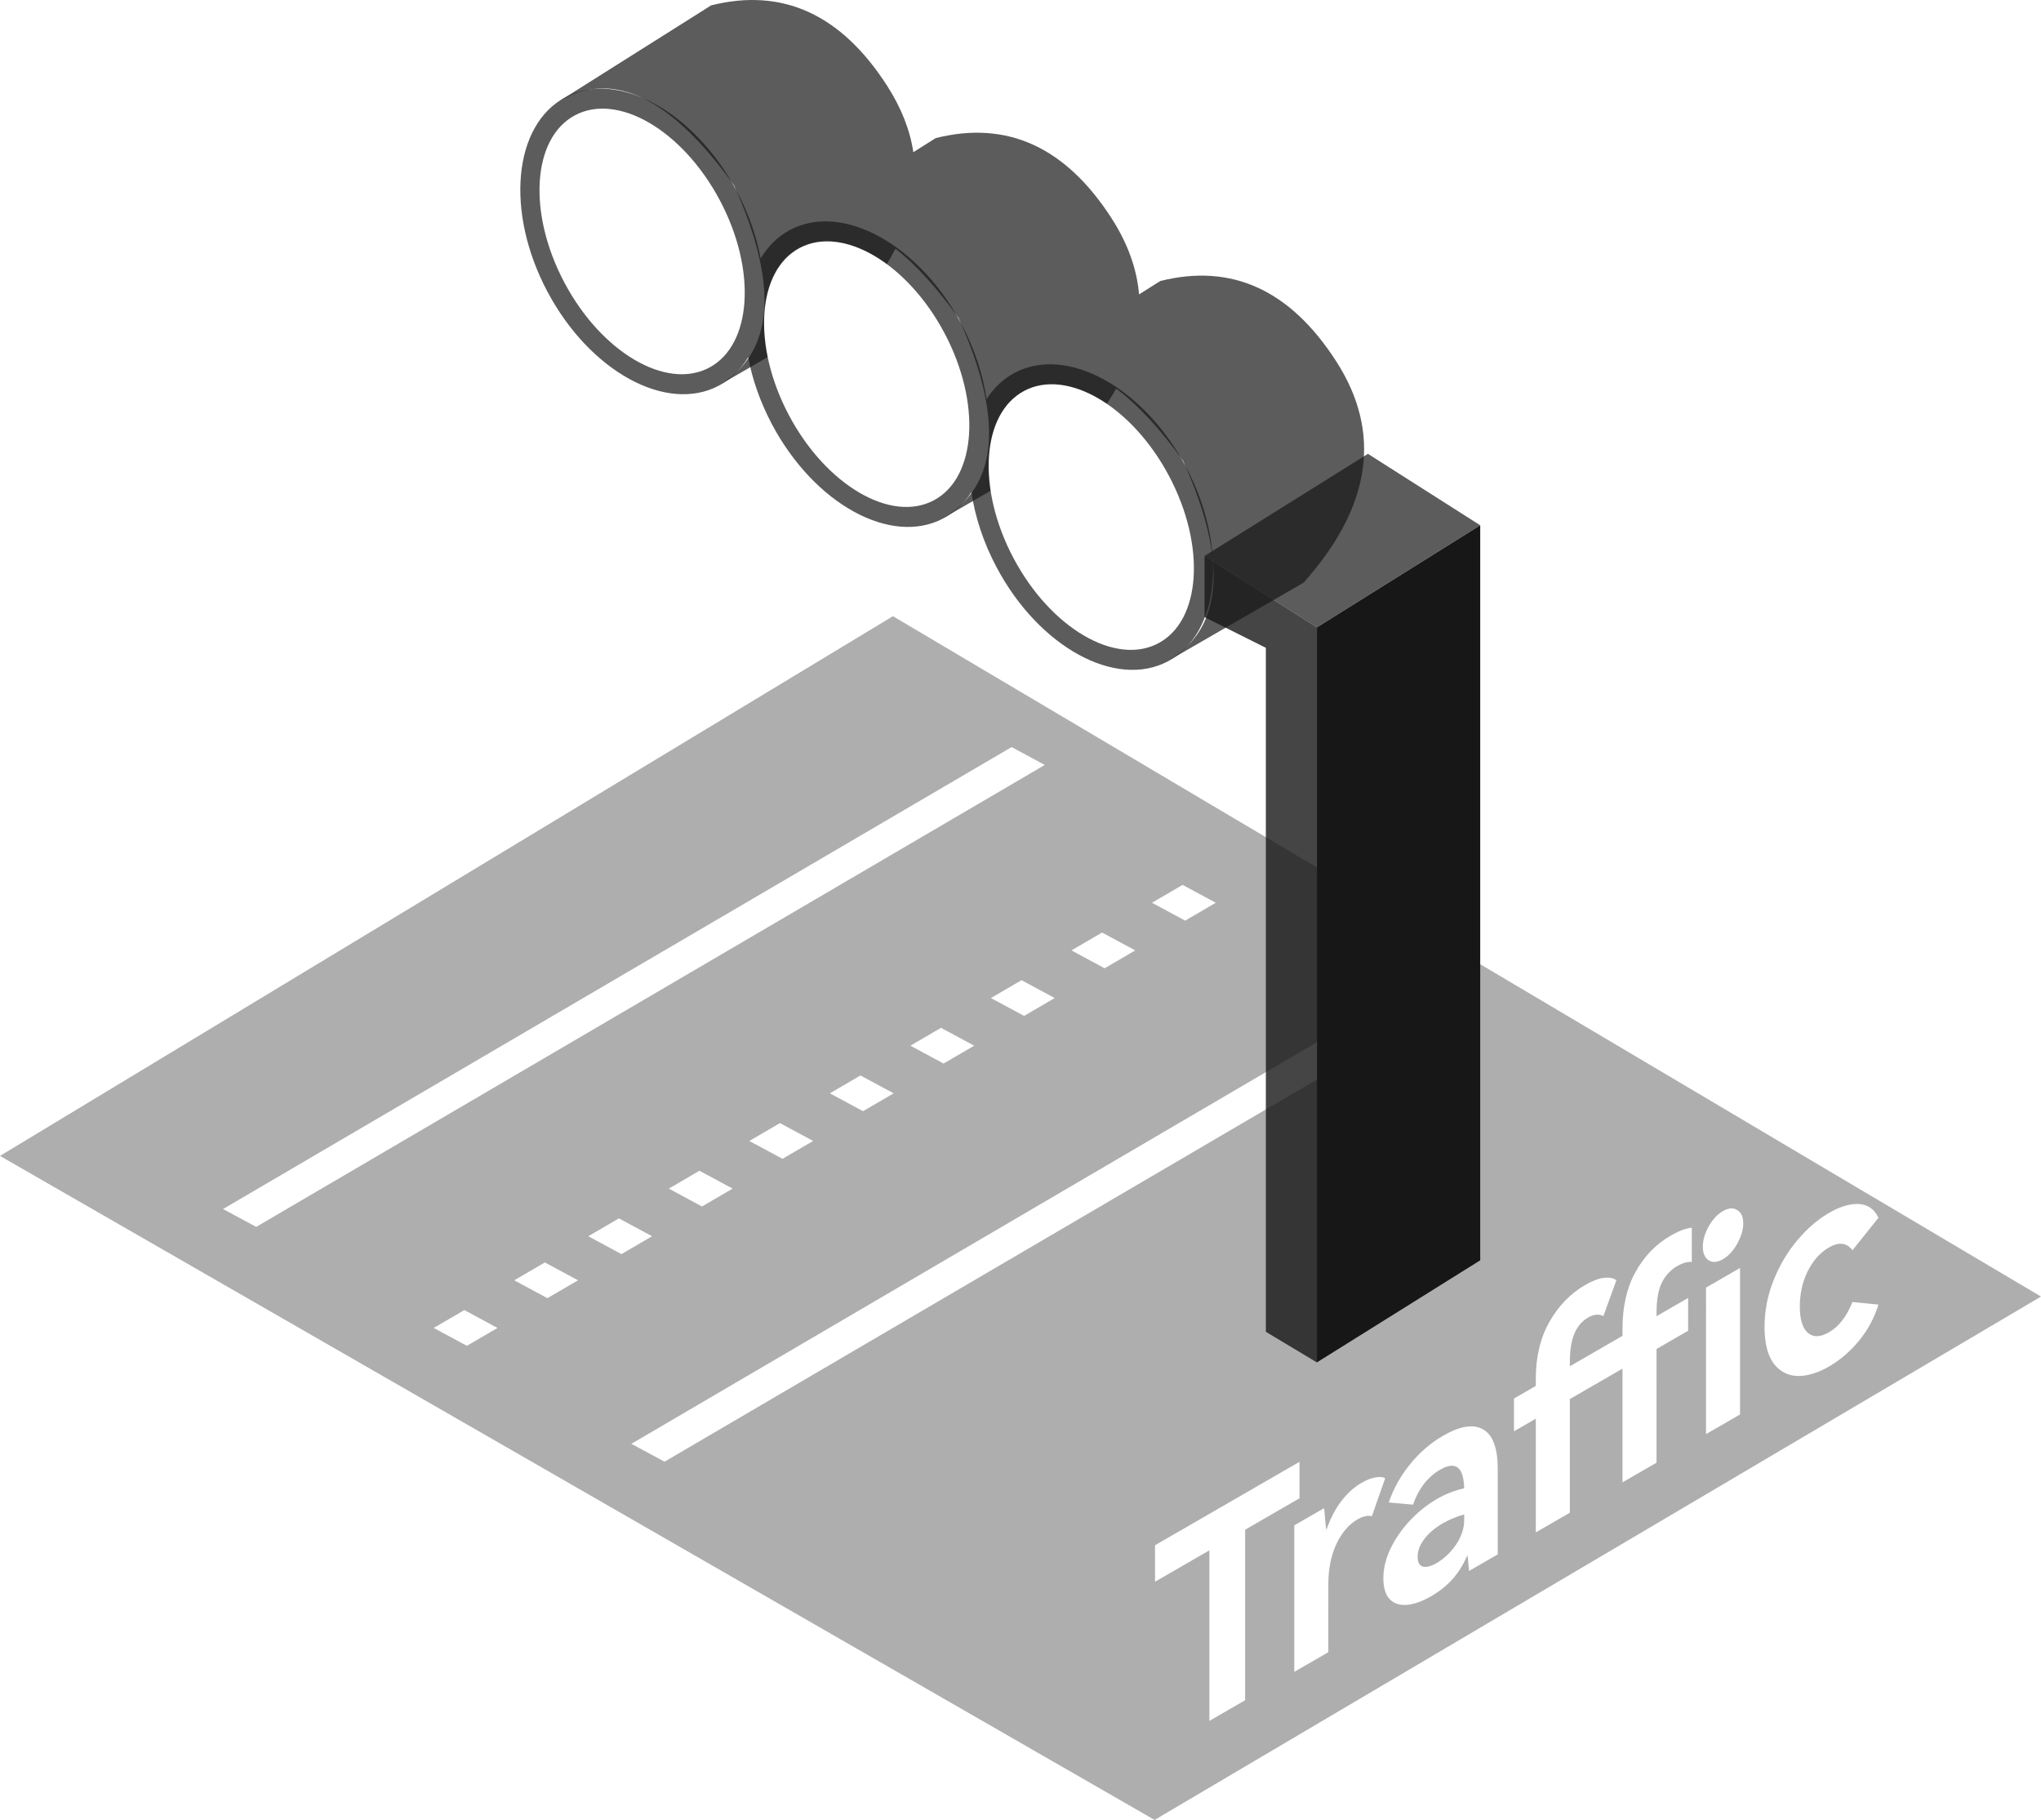 <svg width="332" height="296" viewBox="0 0 332 296" fill="none" xmlns="http://www.w3.org/2000/svg">
<path opacity="0.5" fill-rule="evenodd" clip-rule="evenodd" d="M0 188.002L145.25 100.22L332 210.878L187.814 296L0 188.002Z" fill="#171717" fill-opacity="0.7"/>
<path fill-rule="evenodd" clip-rule="evenodd" d="M41.679 199.545L169.952 124.414L164.555 121.508L36.283 196.64L41.679 199.545ZM108.099 237.734L236.371 162.602L230.975 159.697L102.702 234.828L108.099 237.734ZM80.927 215.982L75.946 218.888L70.549 215.982L75.531 213.077L80.927 215.982ZM114.187 196.225L119.169 193.319L113.772 190.413L108.791 193.319L114.187 196.225ZM171.566 162.326L166.585 165.231L161.188 162.326L166.17 159.42L171.566 162.326ZM89.045 211.14L94.027 208.234L88.63 205.328L83.649 208.234L89.045 211.14ZM132.268 185.571L127.287 188.476L121.89 185.571L126.871 182.665L132.268 185.571ZM179.684 157.483L184.666 154.577L179.269 151.672L174.288 154.577L179.684 157.483ZM106.069 201.067L101.088 203.973L95.691 201.067L100.673 198.162L106.069 201.067ZM153.485 172.98L158.467 170.074L153.07 167.168L148.089 170.074L153.485 172.98ZM145.367 177.822L140.386 180.728L134.989 177.822L139.971 174.917L145.367 177.822ZM192.784 149.734L197.765 146.829L192.368 143.923L187.387 146.829L192.784 149.734Z" fill="white"/>
<g filter="url(#filter0_b_54_1686)">
<path fill-rule="evenodd" clip-rule="evenodd" d="M144.303 13.948C146.596 17.515 148.018 21.117 148.57 24.754L152.215 22.456C163.822 19.551 173.361 23.91 180.833 35.533C183.451 39.604 184.934 43.721 185.283 47.884L188.745 45.701C200.352 42.796 209.892 47.156 217.364 58.778C224.836 70.401 223.064 82.398 212.048 94.771L189.97 107.516L190.105 107.436C198.996 102.061 199.779 91.238 192.457 74.966C188.719 69.754 185.087 65.835 181.56 63.21C180.017 65.963 178.002 68.735 175.517 71.526L153.408 84.289L153.575 84.191C162.465 78.816 163.249 67.993 155.926 51.721C152.412 46.82 148.99 43.062 145.661 40.448C144.051 43.588 141.826 46.752 138.986 49.941L116.877 62.705L117.044 62.607C125.934 57.232 126.718 46.408 119.395 30.137C109.194 15.91 99.775 11.317 91.136 16.358L90.909 16.492L115.684 0.871C127.291 -2.033 136.83 2.326 144.303 13.948Z" fill="#171717" fill-opacity="0.7"/>
</g>
<g filter="url(#filter1_b_54_1686)">
<path fill-rule="evenodd" clip-rule="evenodd" d="M195.947 90.416L214.212 102.039V221.585L205.91 216.604V105.36L195.947 100.379V90.416Z" fill="#171717" fill-opacity="0.8"/>
</g>
<g filter="url(#filter2_b_54_1686)">
<path fill-rule="evenodd" clip-rule="evenodd" d="M240.78 85.435L214.212 102.039L195.947 90.416L222.515 73.813L240.78 85.435Z" fill="#171717" fill-opacity="0.7"/>
</g>
<path fill-rule="evenodd" clip-rule="evenodd" d="M240.78 85.435L214.212 102.039L214.212 221.585L240.78 204.982V85.435Z" fill="#171717"/>
<g filter="url(#filter3_b_54_1686)">
<path fill-rule="evenodd" clip-rule="evenodd" d="M119.845 31.084C121.777 34.717 123.064 38.444 123.729 42.028C124.917 40.047 126.515 38.457 128.509 37.397C137.011 32.877 149.487 39.714 156.376 52.669C158.544 56.747 159.901 60.945 160.476 64.924C161.639 63.106 163.164 61.639 165.04 60.642C173.542 56.122 186.018 62.959 192.907 75.914C199.795 88.868 198.487 103.035 189.985 107.555C181.483 112.075 169.007 105.238 162.118 92.283C159.95 88.206 158.594 84.008 158.018 80.029C156.854 81.847 155.329 83.313 153.454 84.31C144.952 88.83 132.476 81.993 125.587 69.038C123.656 65.406 122.369 61.678 121.704 58.094C120.515 60.075 118.917 61.665 116.924 62.725C108.422 67.245 95.945 60.408 89.057 47.453C82.168 34.499 83.476 20.333 91.978 15.813C100.48 11.292 112.957 18.13 119.845 31.084Z" fill="#171717" fill-opacity="0.7"/>
</g>
<path fill-rule="evenodd" clip-rule="evenodd" d="M115.365 59.793C122.341 56.084 123.11 43.888 117.082 32.553C111.055 21.218 100.513 15.036 93.537 18.744C86.561 22.453 85.792 34.649 91.82 45.984C97.847 57.32 108.389 63.502 115.365 59.793ZM151.895 81.378C158.871 77.669 159.64 65.473 153.613 54.138C147.585 42.803 137.044 36.62 130.068 40.329C123.092 44.038 122.323 56.234 128.35 67.569C134.378 78.904 144.919 85.087 151.895 81.378ZM188.426 104.623C195.402 100.914 196.171 88.718 190.144 77.383C184.116 66.048 173.575 59.865 166.599 63.574C159.623 67.283 158.854 79.479 164.881 90.814C170.909 102.149 181.45 108.332 188.426 104.623Z" fill="white"/>
<g filter="url(#filter4_d_54_1686)">
<path d="M191.882 251.325L215.386 237.755L215.386 243.689L206.542 248.795L206.541 276.533L200.725 279.891L200.726 252.153L191.882 257.259L191.882 251.325ZM225.493 241.166C226.29 240.706 227.033 240.414 227.724 240.292C228.414 240.169 228.945 240.215 229.317 240.43L227.166 246.594C226.475 246.44 225.692 246.617 224.816 247.123C223.381 247.951 222.226 249.308 221.35 251.194C220.5 253.064 220.075 255.211 220.075 257.634L220.074 268.72L214.537 271.917L214.538 248.089L219.398 245.283C219.531 247.046 219.65 248.234 219.756 248.848C220.367 247.054 221.164 245.505 222.147 244.202C223.129 242.898 224.245 241.886 225.493 241.166ZM238.746 233.514C241.534 231.904 243.712 231.567 245.279 232.502C246.846 233.407 247.629 235.546 247.629 238.919L247.629 252.811L242.968 255.502C242.941 255.272 242.901 254.897 242.848 254.375C242.822 253.808 242.768 253.333 242.689 252.949C242.078 254.406 241.281 255.694 240.299 256.813C239.342 257.887 238.174 258.822 236.793 259.619C235.359 260.447 234.044 260.915 232.849 261.022C231.68 261.114 230.751 260.808 230.06 260.102C229.37 259.366 229.025 258.232 229.025 256.698C229.025 255.104 229.41 253.501 230.18 251.891C230.977 250.235 232.039 248.702 233.367 247.291C234.695 245.881 236.156 244.715 237.749 243.795C239.184 242.967 240.657 242.392 242.171 242.07C242.092 238.59 240.79 237.578 238.267 239.034C236.249 240.2 234.775 242.093 233.845 244.715L229.902 244.37C230.645 242.162 231.787 240.108 233.328 238.206C234.868 236.274 236.674 234.71 238.746 233.514ZM242.171 246.302C240.843 246.701 239.688 247.184 238.705 247.751C237.404 248.503 236.395 249.361 235.678 250.327C234.961 251.263 234.602 252.221 234.602 253.202C234.602 254.092 234.881 254.621 235.439 254.789C236.023 254.943 236.766 254.759 237.669 254.237C238.865 253.547 239.914 252.558 240.817 251.27C241.72 249.952 242.171 248.602 242.171 247.222L242.171 246.302ZM267.925 216.116C267.925 212.497 268.629 209.423 270.036 206.893C271.444 204.332 273.369 202.346 275.813 200.936C277.061 200.215 278.19 199.793 279.199 199.671L279.199 205.237C278.455 205.206 277.672 205.428 276.848 205.904C275.733 206.548 274.883 207.468 274.299 208.664C273.741 209.814 273.462 211.431 273.462 213.517L273.462 214.069L278.601 211.102L278.601 216.438L273.462 219.405L273.461 237.897L267.924 241.094L267.924 222.602L259.359 227.547L259.359 246.039L253.821 249.236L253.822 230.744L250.276 232.791L250.277 227.455L253.822 225.408L253.822 224.258C253.822 220.67 254.566 217.572 256.053 214.966C257.541 212.359 259.479 210.366 261.87 208.986C263.038 208.311 264.047 207.928 264.897 207.836C265.774 207.728 266.451 207.859 266.929 208.227L264.817 214.046C264.074 213.678 263.25 213.754 262.347 214.276C261.365 214.843 260.621 215.702 260.117 216.852C259.612 218.002 259.36 219.589 259.36 221.613L259.359 222.211L267.924 217.266L267.925 216.116ZM284.258 204.8C283.355 205.321 282.585 205.382 281.947 204.984C281.31 204.554 280.991 203.818 280.991 202.776C280.991 201.702 281.31 200.598 281.947 199.464C282.585 198.329 283.355 197.501 284.258 196.98C285.161 196.458 285.931 196.397 286.569 196.796C287.233 197.179 287.564 197.907 287.564 198.981C287.564 200.023 287.232 201.135 286.568 202.316C285.931 203.45 285.161 204.278 284.258 204.8ZM287.046 230.054L281.508 233.251L281.509 209.423L287.046 206.226L287.046 230.054ZM301.509 216.689C303.103 215.769 304.378 214.129 305.334 211.767L309.557 212.181C308.893 214.343 307.843 216.298 306.409 218.046C304.975 219.794 303.342 221.197 301.509 222.255C299.677 223.313 297.964 223.827 296.37 223.796C294.777 223.735 293.489 223.053 292.506 221.749C291.524 220.415 291.032 218.445 291.032 215.838C291.033 213.201 291.524 210.663 292.507 208.225C293.489 205.756 294.777 203.587 296.371 201.716C297.965 199.815 299.678 198.335 301.51 197.277C303.343 196.219 304.976 195.736 306.41 195.828C307.844 195.92 308.893 196.664 309.557 198.059L305.334 203.349C304.405 202.107 303.13 201.954 301.51 202.889C300.076 203.717 298.92 205.013 298.044 206.776C297.194 208.494 296.769 210.41 296.769 212.526C296.769 214.612 297.207 216.03 298.083 216.781C298.96 217.533 300.102 217.502 301.509 216.689Z" fill="white"/>
</g>
<defs>
<filter id="filter0_b_54_1686" x="40.909" y="-50" width="230.985" height="207.516" filterUnits="userSpaceOnUse" color-interpolation-filters="sRGB">
<feFlood flood-opacity="0" result="BackgroundImageFix"/>
<feGaussianBlur in="BackgroundImageFix" stdDeviation="25"/>
<feComposite in2="SourceAlpha" operator="in" result="effect1_backgroundBlur_54_1686"/>
<feBlend mode="normal" in="SourceGraphic" in2="effect1_backgroundBlur_54_1686" result="shape"/>
</filter>
<filter id="filter1_b_54_1686" x="145.947" y="40.416" width="118.265" height="231.169" filterUnits="userSpaceOnUse" color-interpolation-filters="sRGB">
<feFlood flood-opacity="0" result="BackgroundImageFix"/>
<feGaussianBlur in="BackgroundImageFix" stdDeviation="25"/>
<feComposite in2="SourceAlpha" operator="in" result="effect1_backgroundBlur_54_1686"/>
<feBlend mode="normal" in="SourceGraphic" in2="effect1_backgroundBlur_54_1686" result="shape"/>
</filter>
<filter id="filter2_b_54_1686" x="60.033" y="-62.101" width="316.661" height="300.054" filterUnits="userSpaceOnUse" color-interpolation-filters="sRGB">
<feFlood flood-opacity="0" result="BackgroundImageFix"/>
<feGaussianBlur in="BackgroundImageFix" stdDeviation="67.957"/>
<feComposite in2="SourceAlpha" operator="in" result="effect1_backgroundBlur_54_1686"/>
<feBlend mode="normal" in="SourceGraphic" in2="effect1_backgroundBlur_54_1686" result="shape"/>
</filter>
<filter id="filter3_b_54_1686" x="34.637" y="-35.581" width="212.689" height="194.53" filterUnits="userSpaceOnUse" color-interpolation-filters="sRGB">
<feFlood flood-opacity="0" result="BackgroundImageFix"/>
<feGaussianBlur in="BackgroundImageFix" stdDeviation="25"/>
<feComposite in2="SourceAlpha" operator="in" result="effect1_backgroundBlur_54_1686"/>
<feBlend mode="normal" in="SourceGraphic" in2="effect1_backgroundBlur_54_1686" result="shape"/>
</filter>
<filter id="filter4_d_54_1686" x="187.881" y="181.453" width="121.677" height="104.096" filterUnits="userSpaceOnUse" color-interpolation-filters="sRGB">
<feFlood flood-opacity="0" result="BackgroundImageFix"/>
<feColorMatrix in="SourceAlpha" type="matrix" values="0 0 0 0 0 0 0 0 0 0 0 0 0 0 0 0 0 0 127 0" result="hardAlpha"/>
<feOffset dx="-4"/>
<feComposite in2="hardAlpha" operator="out"/>
<feColorMatrix type="matrix" values="0 0 0 0 0.09 0 0 0 0 0.09 0 0 0 0 0.09 0 0 0 1 0"/>
<feBlend mode="normal" in2="BackgroundImageFix" result="effect1_dropShadow_54_1686"/>
<feBlend mode="normal" in="SourceGraphic" in2="effect1_dropShadow_54_1686" result="shape"/>
</filter>
</defs>
</svg>
